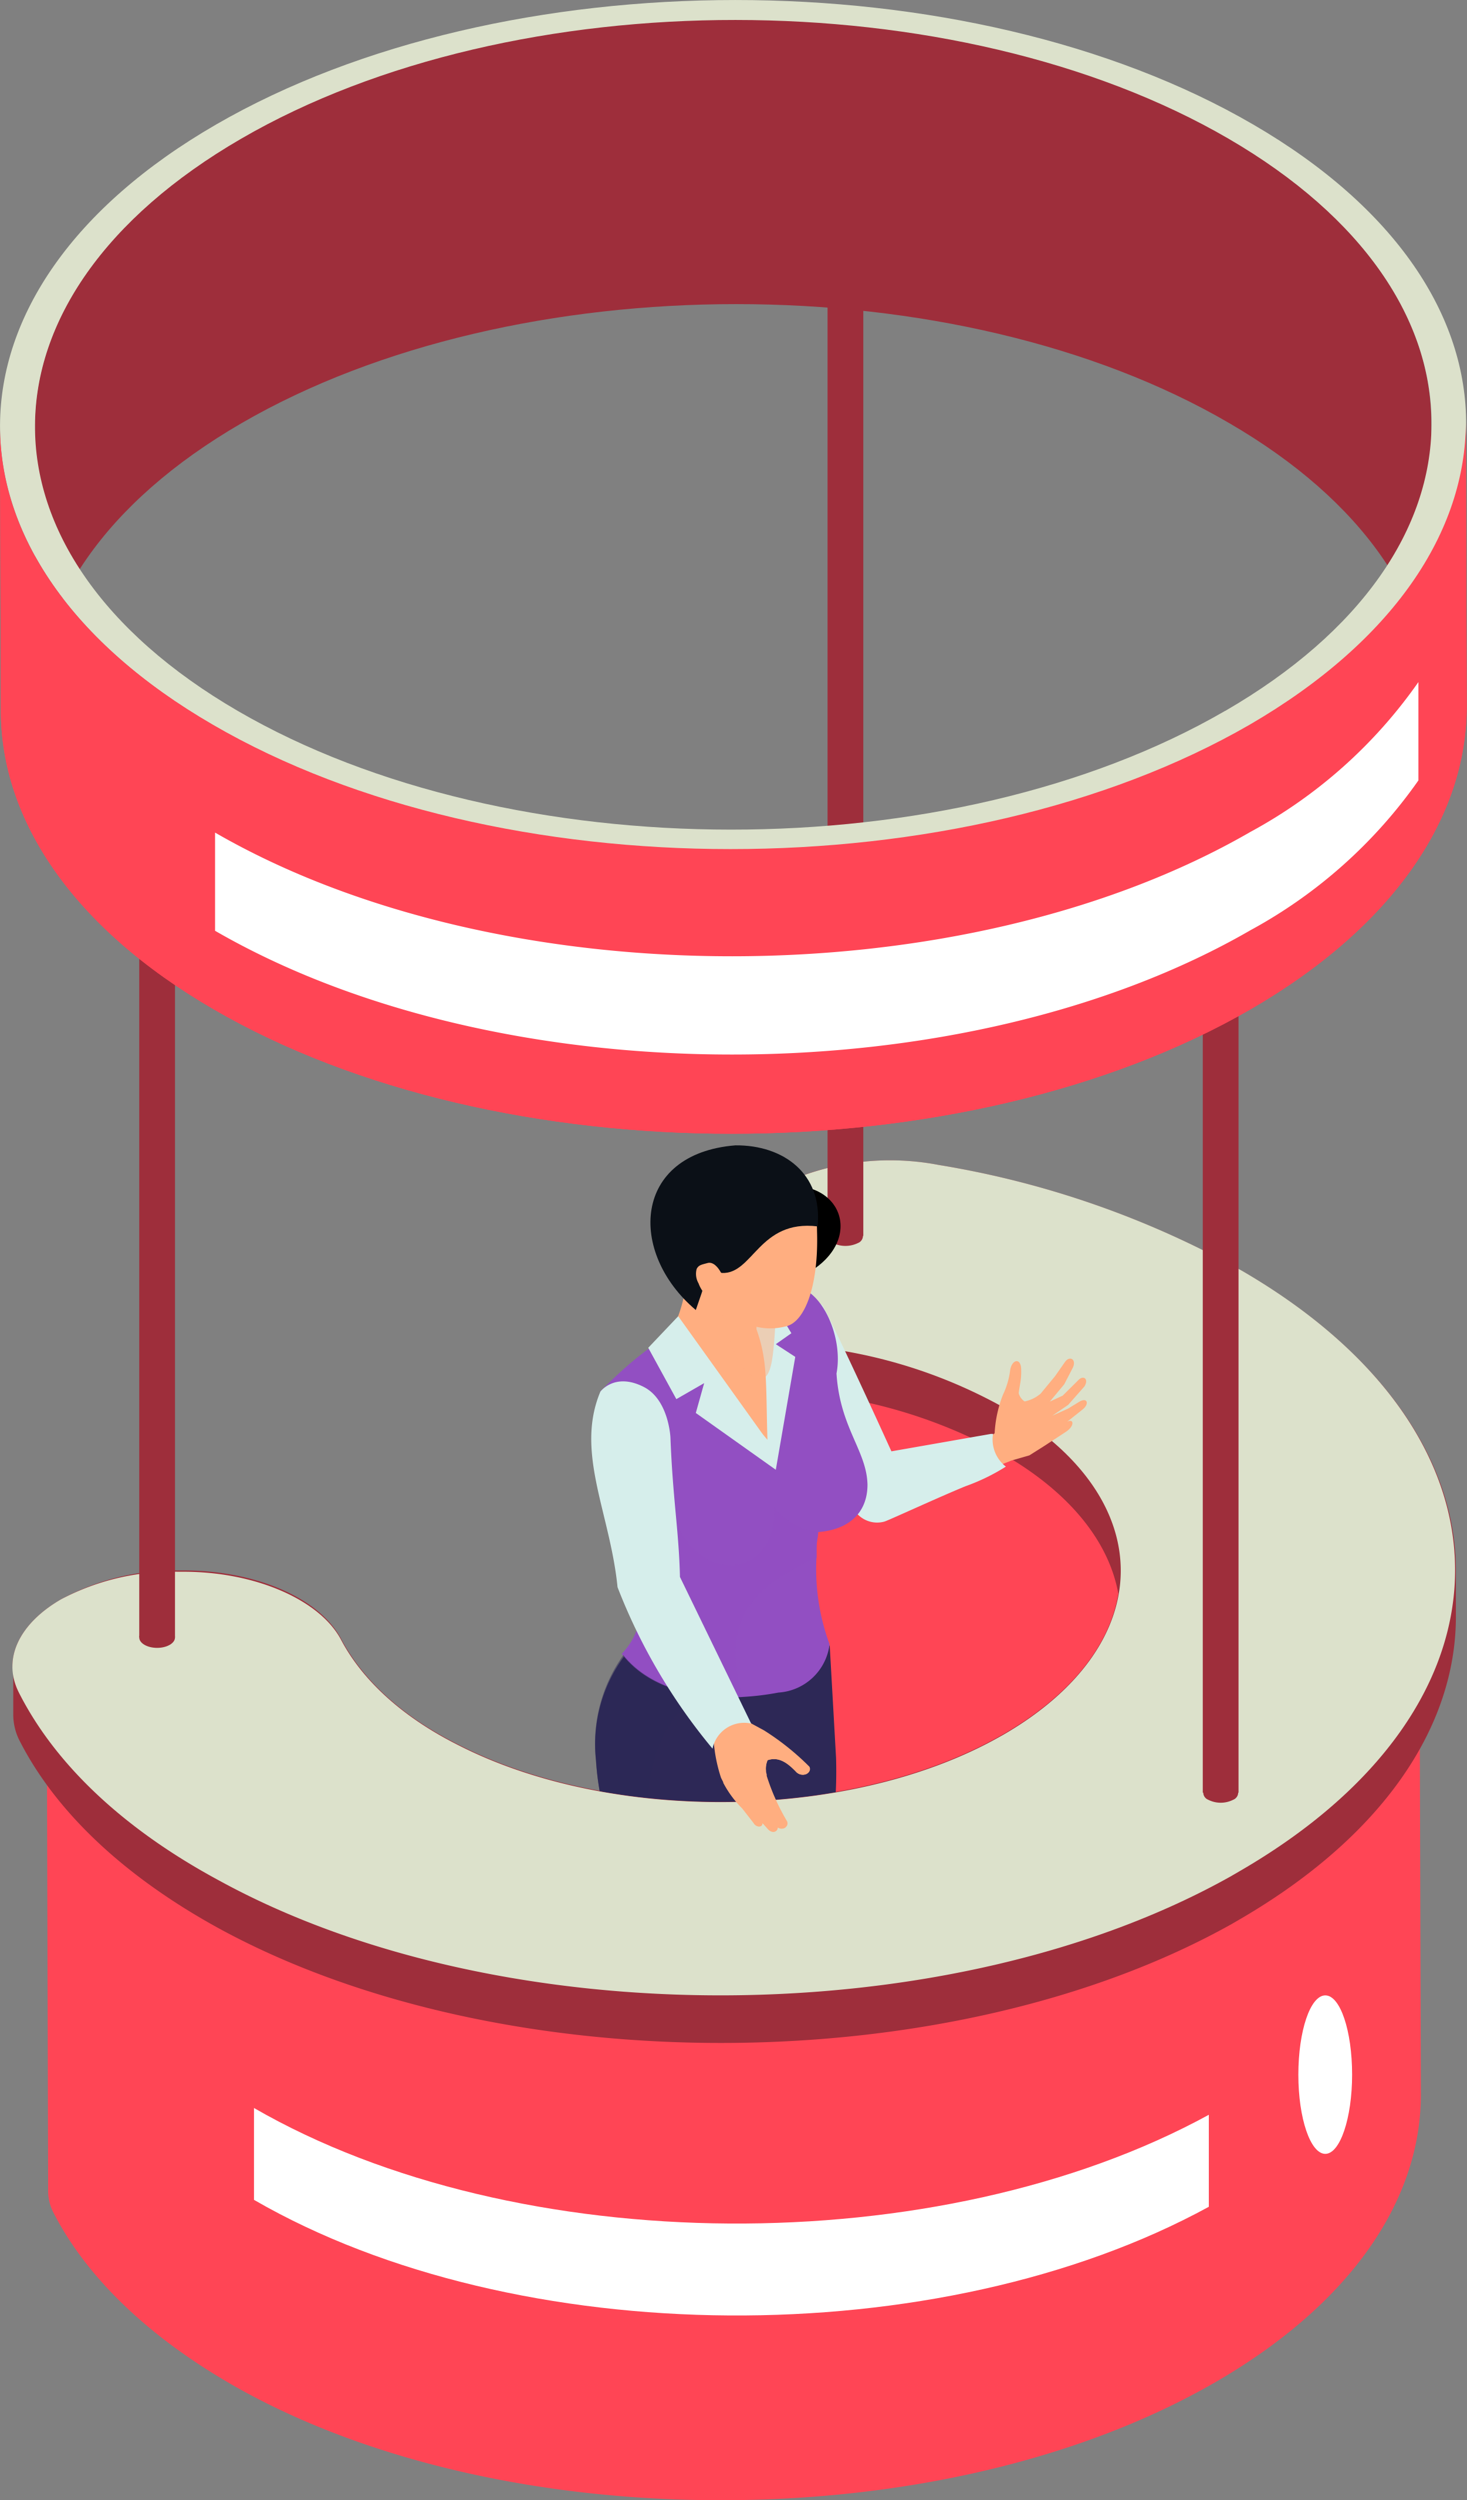 <svg xmlns="http://www.w3.org/2000/svg" xmlns:xlink="http://www.w3.org/1999/xlink" viewBox="0 0 101.77 173.38"><rect x="0" y="0" width="101.77" height="173.38" fill="#808080" stroke="none"/><defs><style>.cls-1{fill:none;}.cls-2{isolation:isolate;}.cls-3{fill:#ff4555;}.cls-4{fill:#9e2e3b;}.cls-5{fill:#dce1cb;}.cls-6{fill:#9d9d9c;}.cls-7{clip-path:url(#clip-path);}.cls-16,.cls-8{fill:#ffae80;}.cls-9{fill:#d6eeeb;}.cls-10{fill:#0b1017;}.cls-11{fill:#e89768;}.cls-12,.cls-14{fill:#2d2856;}.cls-13,.cls-15{fill:#924fc2;}.cls-14,.cls-15,.cls-16{opacity:0.5;mix-blend-mode:multiply;}.cls-17{fill:#fff;}</style><clipPath id="clip-path"><path class="cls-1" d="M75.45,102.52l3.29-11.24L75.43,78.65l-21-7.11L34.58,81.23,23.66,113.7c1.44,2.73,4.16,5.27,8.16,7.32,10.61,5.41,26.91,5.22,37.22-.42l.54-.3c8.33-4.81,10.29-11.91,5.87-17.78Z"/></clipPath></defs><g class="cls-2"><g id="Layer_2" data-name="Layer 2"><g id="Layer_1-2" data-name="Layer 1"><path class="cls-3" d="M3.25,119.09,3.34,152a3.26,3.26,0,0,0,.36,1.43c2.41,4.72,7,9,13.23,12.42,9,4.92,20.92,7.6,33.48,7.54s24.41-2.86,33.35-7.87l.53-.3c9.54-5.51,14.3-12.75,14.28-20l-.1-32.91v.07c0-7.16-4.67-14.31-14-19.76a61.72,61.72,0,0,0-20.06-7,14.15,14.15,0,0,0-9.12,1.31c-1.69,1-2.63,2.28-2.63,3.66v.3l.1,32.9c0,2.25,2.57,4.22,6.42,4.92l.76.15c-10,2-21.45.91-29.7-3.3-4.19-2.14-7.26-4.89-8.88-7.95-1.18-2.25-4.65-3.76-8.62-3.75h-.37a12.87,12.87,0,0,0-6.4,1.53c-1.74,1-2.67,2.35-2.66,3.72Zm88.47,7.62.53-.55Zm6.69-13c0-.22,0-.44,0-.66C98.43,113.31,98.43,113.53,98.41,113.75Zm-.16,1.34c0-.21,0-.43.08-.65C98.3,114.66,98.28,114.88,98.25,115.09ZM98,116.44c.06-.22.1-.43.14-.65C98.06,116,98,116.22,98,116.44Zm-.39,1.33c.07-.21.13-.42.19-.63C97.7,117.35,97.64,117.56,97.57,117.77Zm-.5,1.33c.09-.21.16-.42.24-.63C97.23,118.68,97.16,118.89,97.07,119.1Zm-.61,1.31c.1-.2.19-.41.29-.62C96.65,120,96.56,120.21,96.46,120.41Zm-.73,1.3c.12-.2.23-.4.34-.61C96,121.31,95.85,121.51,95.73,121.71ZM94.9,123l.39-.6Zm-1,1.26.44-.58Zm-1.06,1.24c.17-.18.32-.37.48-.56C93.21,125.12,93.06,125.31,92.89,125.49Zm-6.45,5.42-.51.35Zm1.69-1.18-.59.44Zm1.51-1.17-.59.49ZM91,127.37l-.56.52ZM3.31,119.58c0,.08,0,.16,0,.24C3.33,119.74,3.33,119.66,3.31,119.58Z"/><path class="cls-4" d="M.86,115.59c0-1.79,1.27-3.46,3.38-4.68a16.59,16.59,0,0,1,8.12-2h.37c5.06,0,9.45,1.94,10.93,4.74S27.82,119,31.82,121c10.61,5.41,26.91,5.22,37.22-.42l.54-.3c4.73-2.73,7.41-6.2,8-9.76-.63-3.51-3.25-6.92-7.88-9.61a34.91,34.91,0,0,0-11.37-4c-4.79-.86-8.14-3.36-8.13-6.26V87.11c0-1.85,1.31-3.48,3.35-4.66a17.85,17.85,0,0,1,11.55-1.66,64.42,64.42,0,0,1,21.06,7.35C96,93.87,101,101.38,101,108.9c0,0,0-.05,0-.08v3.29c0,7.59-5,15.19-15,21l-.55.32c-19.43,10.88-50.57,11-70.18.35-6.8-3.71-11.43-8.23-13.88-13a4,4,0,0,1-.47-1.84v-3.29Z"/><path class="cls-5" d="M4.24,110.91C1.42,112.54.08,115,1.33,117.42c2.45,4.82,7.08,9.34,13.88,13C34.82,141.16,66,141,85.39,130.12l.55-.32c19.93-11.5,20-30.16.24-41.66a64.42,64.42,0,0,0-21.06-7.35,17.85,17.85,0,0,0-11.55,1.66c-2,1.18-3.34,2.81-3.35,4.66v.29c0,2.9,3.34,5.4,8.13,6.26a34.91,34.91,0,0,1,11.37,4c10.76,6.25,10.7,16.4-.14,22.66l-.54.3c-10.31,5.64-26.61,5.83-37.22.42-4-2-6.72-4.59-8.16-7.32S17.79,109,12.73,109h-.37A16.59,16.59,0,0,0,4.24,110.91Z"/><rect class="cls-4" x="9.66" y="53.04" width="2.48" height="60.51"/><ellipse class="cls-4" cx="10.9" cy="113.56" rx="1.24" ry="0.72"/><ellipse class="cls-6" cx="10.9" cy="53.04" rx="1.24" ry="0.72"/><rect class="cls-4" x="83.44" y="63.81" width="2.48" height="60.51"/><path class="cls-4" d="M85.56,123.81a.54.54,0,0,1,0,1,1.93,1.93,0,0,1-1.75,0,.54.54,0,0,1,0-1A1.93,1.93,0,0,1,85.56,123.81Z"/><path class="cls-6" d="M85.56,63.3c.49.28.49.73,0,1a1.93,1.93,0,0,1-1.75,0c-.49-.28-.49-.73,0-1A1.93,1.93,0,0,1,85.56,63.3Z"/><rect class="cls-4" x="57.41" y="2.12" width="2.48" height="83.59"/><path class="cls-4" d="M59.53,85.2a.54.54,0,0,1,0,1,2,2,0,0,1-1.76,0,.54.54,0,0,1,0-1A2,2,0,0,1,59.53,85.2Z"/><ellipse class="cls-6" cx="58.65" cy="2.12" rx="1.24" ry="0.72"/><g class="cls-2"><path class="cls-4" d="M2.42,29.6l.06,19.74c0-7.23,4.74-14.47,14.29-20,19-11,49.65-11,68.5,0,9.37,5.44,14.06,12.57,14.08,19.7l-.06-19.74c0-7.14-4.71-14.26-14.07-19.7-18.86-11-49.53-11-68.5,0C7.17,15.13,2.4,22.37,2.42,29.6Z"/><path class="cls-3" d="M0,29.6.06,49.34C.08,56.83,5,64.31,14.83,70c19.8,11.5,52,11.5,71.92,0,10-5.79,15-13.39,15-21l-.06-19.74c0,7.59-5,15.19-15,21-19.93,11.5-52.13,11.5-71.92,0C4.94,44.57,0,37.09,0,29.6Z"/><path class="cls-5" d="M86.93,8.63c19.8,11.5,19.69,30.15-.23,41.66s-52.13,11.5-71.92,0S-4.91,20.13,15,8.63,67.14-2.88,86.93,8.63ZM85,49.3c19-11,19.08-28.72.23-39.68s-49.53-11-68.5,0S-2.36,38.34,16.49,49.3s49.53,11,68.5,0Z"/></g><g class="cls-7"><path class="cls-8" d="M67.24,100.6,69,99.4a8.56,8.56,0,0,1,.58-2.68A5.48,5.48,0,0,0,70.08,95c.13-.73.73-.85.76-.07s-.11,1.13-.17,1.69a1,1,0,0,0,.41.57,2.45,2.45,0,0,0,1.11-.54l1-1.21.7-1c.3-.42.79-.2.55.38L73.83,96l-1,1.2.89-.41,1.07-1.06c.35-.39.77-.12.44.42L74.1,97.43,73,98.18l1.09-.49.82-.5c.53-.29.67.18.19.56l-1.07.85c.46-.25.55.28-.09.7l-1.53,1-1,.63-1.22.35-3.48,1.37Z"/><path class="cls-9" d="M69.78,101.71a14.06,14.06,0,0,1-2.8,1.36c-1.88.77-5.34,2.37-5.62,2.45a1.88,1.88,0,0,1-2.11-.82c-.91-2.48-4.07-8.7-4-8.9,0,0,1.76-5.36,1.76-5.36,1,1.77,4.83,10.21,4.83,10.21l6.91-1.21h.14A2.38,2.38,0,0,0,69.78,101.71Z"/><path d="M51.55,83.17c3,.33,3.56,3.26,4.67,5C60.65,85.43,57.55,80.08,51.55,83.17Z"/><path class="cls-10" d="M47.84,152.05a9.56,9.56,0,0,0,2.68,3.67c1.47,1.19,2.84,1.91,4,1.76,1.12-.43,1.06-1.37.62-2.66a10.48,10.48,0,0,0-3.63-3.64s-1.73-1.49-1.73-1.55S47.84,152.05,47.84,152.05Z"/><path class="cls-11" d="M56,136.87a108.5,108.5,0,0,1-5.92,13s3.08,2.68,1.81,3.64c-1.87,1.44-4.27-3.08-4.27-3.08L51.17,138Z"/><path class="cls-10" d="M45.46,154.38l-.07.18c-.54,0-1.22,1.81-1,3.19.77,2.05,0,3.65.28,6a4,4,0,0,0,1.81,3.18c1.88,1.12,3.27,1.33,3.49-.26a7.73,7.73,0,0,0-.49-3.82l-.9-4.43Z"/><path class="cls-8" d="M48.13,163.17c-2.57.32-3-2.83-3-5.63,0-.84,0-1.64,0-2.31,2.28-5.73-1.74-10.87,1-15.85l-.35-2-.94-5.45,6.6-.8,1.18,6,.41,3.6c-.73,4.81-4,10.21-4.61,15.35C48.33,158.46,49.66,163,48.13,163.17Z"/><path class="cls-8" d="M48.83,140.27c-3,2.42-.34,12.58-3.71,17.27,0-.84,0-1.64,0-2.31,2.28-5.73-1.74-10.87,1-15.85l-.35-2C47.15,138.61,48.83,140.27,48.83,140.27Z"/><path class="cls-12" d="M58,121.91c.2,7.06-1.84,8-1.66,13a4.29,4.29,0,0,1-.12,1.21,6.19,6.19,0,0,1-3,4.11,2.32,2.32,0,0,1-.44.16,12.86,12.86,0,0,1-4.08,0,4.07,4.07,0,0,1-3-2.45c0-5.23-3.92-8.92-4.35-15.85a10.25,10.25,0,0,1,2.4-7.79l2.31,0,11.5-.18Z"/><path class="cls-13" d="M56.64,107.36c0,.23,0,.45,0,.67a15.07,15.07,0,0,0,.91,6A3.82,3.82,0,0,1,54,117.38a18.93,18.93,0,0,1-2.6.31c-3.69.17-6.68-.89-8.27-3,1.76-1.82,1.73-4.57.61-7.11A14.69,14.69,0,0,1,42,103a23.19,23.19,0,0,1-.35-6.51c2.33-2.36,4.76-4.33,7.5-4.93l6.1-2.31c1.81.26,3.26,3.53,2.78,6,.24,3.78,2.1,5.36,2.15,7.71,0,1.89-1.22,3.12-3.42,3.29,0,.26-.07.5-.09.75Z"/><path class="cls-14" d="M48.83,140.27l-.14,0a4,4,0,0,1-3-2.44c0-5.23-3.92-8.92-4.36-15.85a10.56,10.56,0,0,1,1.91-7.19.22.22,0,0,0-.05-.08c1.59,2.07,4.58,3.13,8.27,3,.11.39.23.79.37,1.21a16.62,16.62,0,0,1-3.88-1C42.26,122.63,45.58,134.92,48.83,140.27Z"/><path class="cls-15" d="M56.76,106.24c0,.26-.07.5-.09.75s0,.26,0,.37,0,.45,0,.67c-5.63,2.41-6.34,5.4-5.16,9.66-3.69.17-6.68-.89-8.27-3,1.76-1.82,1.73-4.57.61-7.11A14.69,14.69,0,0,1,42,103l3.77-2c.63,9.69,8.26,9.12,7.94,3.53A4.57,4.57,0,0,0,56.76,106.24Z"/><polygon class="cls-9" points="53.4 89.97 54.9 92.46 53.82 93.22 55.17 94.1 53.82 101.93 52.4 98.74 51.23 89.27 53.4 89.97"/><path class="cls-8" d="M46.4,92.66a9.56,9.56,0,0,0,1.24-4.32l4.84.4,0,3.45c.79,2.19.64,3.73.76,7.66C51.51,97.77,46.67,94.47,46.4,92.66Z"/><path class="cls-16" d="M49.8,89.27c.34,2.85,1.43,6.38,3,6.33,1.07,0,.82-3.52,1.19-5.61Z"/><path class="cls-8" d="M47.54,89.24c-2.7-4.56-1.32-8.52,2.38-9.38,4-.94,6.76,2,6.76,5.52.12,3.74-.83,6.39-2.24,6.62a4.11,4.11,0,0,1-4.72-2.23Z"/><path class="cls-10" d="M48.27,90.85c.75-2.15.42-1.23.51-1.85L49,87.82l1.07.46c2.18.11,2.57-3.72,6.65-3.23.36-3.64-2.36-5.65-5.7-5.62C43.88,80,43.55,86.87,48.27,90.85Z"/><path class="cls-8" d="M50.06,89.51c.2-.57.26-.5.17-.76-.25-.73-.7-1.28-1.14-1.16s-.62.14-.76.41a1.31,1.31,0,0,0,.13,1,2.38,2.38,0,0,0,.37.66.82.82,0,0,0,.68.27A.74.74,0,0,0,50.06,89.51Z"/><path class="cls-14" d="M56.22,136.07a6.19,6.19,0,0,1-3,4.11,7.19,7.19,0,0,0,.34-1.42c.45-3.45-1-6.5-.37-8.49a11.65,11.65,0,0,0,1,3.49A7.11,7.11,0,0,0,56.22,136.07Z"/><polygon class="cls-9" points="53.82 101.93 53.19 99.85 47.05 91.28 44.97 93.47 46.92 97.03 48.85 95.92 48.27 97.99 53.82 101.93"/></g><path class="cls-8" d="M56,123a.64.64,0,0,1-.75-.1c-.59-.62-1.21-1.1-2-.83a1.47,1.47,0,0,0-.06,1l0,.09a15.07,15.07,0,0,0,1.4,3.13.33.33,0,0,1-.08.42.46.46,0,0,1-.55,0c0,.32-.37.44-.65.15l-.41-.45c0,.37-.48.27-.61,0l-.78-1a7.33,7.33,0,0,1-1.34-1.82l-.15-.3a10.71,10.71,0,0,1-.54-3.42c.27-1,1.12-1.09,2.21-.58L53,120a17.88,17.88,0,0,1,3.15,2.52C56.25,122.71,56.16,122.9,56,123Z"/><path class="cls-8" d="M54.5,126.73a.46.46,0,0,1-.55,0c0,.32-.37.44-.65.15l-.41-.45c0,.37-.48.27-.61,0l-.78-1a7.33,7.33,0,0,1-1.34-1.82,2.28,2.28,0,0,0,2-.27C52.69,124.71,53.7,126.49,54.5,126.73Z"/><path class="cls-8" d="M56,123a.64.64,0,0,1-.75-.1c-.59-.62-1.21-1.1-2-.83a1.47,1.47,0,0,0-.06,1l-.33-1.39C54.28,121.36,55.29,122.73,56,123Z"/><path class="cls-9" d="M41.65,96.51c-1.77,4.21.68,8.42,1.19,13.56a40.15,40.15,0,0,0,6.59,11.2,2.24,2.24,0,0,1,2.68-1.74l-4.94-10.17c-.07-3.15-.49-5.31-.66-9.67,0,0-.11-2.61-1.84-3.5C42.65,95.15,41.65,96.51,41.65,96.51Z"/><path class="cls-3" d="M0,29.6.06,49.34C.08,56.83,5,64.31,14.83,70c19.8,11.5,52,11.5,71.92,0,10-5.79,15-13.39,15-21l-.06-19.74c0,7.59-5,15.19-15,21-19.93,11.5-52.13,11.5-71.92,0C4.94,44.57,0,37.09,0,29.6Z"/><path class="cls-17" d="M98.4,47.3A33.88,33.88,0,0,1,86.75,57.69c-19.89,11.49-52,11.5-71.83.05v6.81C34.73,76,66.86,76,86.75,64.51A34.07,34.07,0,0,0,98.4,54.12Z"/><path class="cls-17" d="M83.86,146.66c-18.67,10.21-48,10.06-66.24-.47v6.37c18.21,10.53,47.57,10.69,66.24.48Z"/><path class="cls-17" d="M93.8,143.88c0,3-.83,5.49-1.86,5.49s-1.87-2.46-1.87-5.49.83-5.5,1.87-5.5S93.8,140.84,93.8,143.88Z"/></g></g></g></svg>